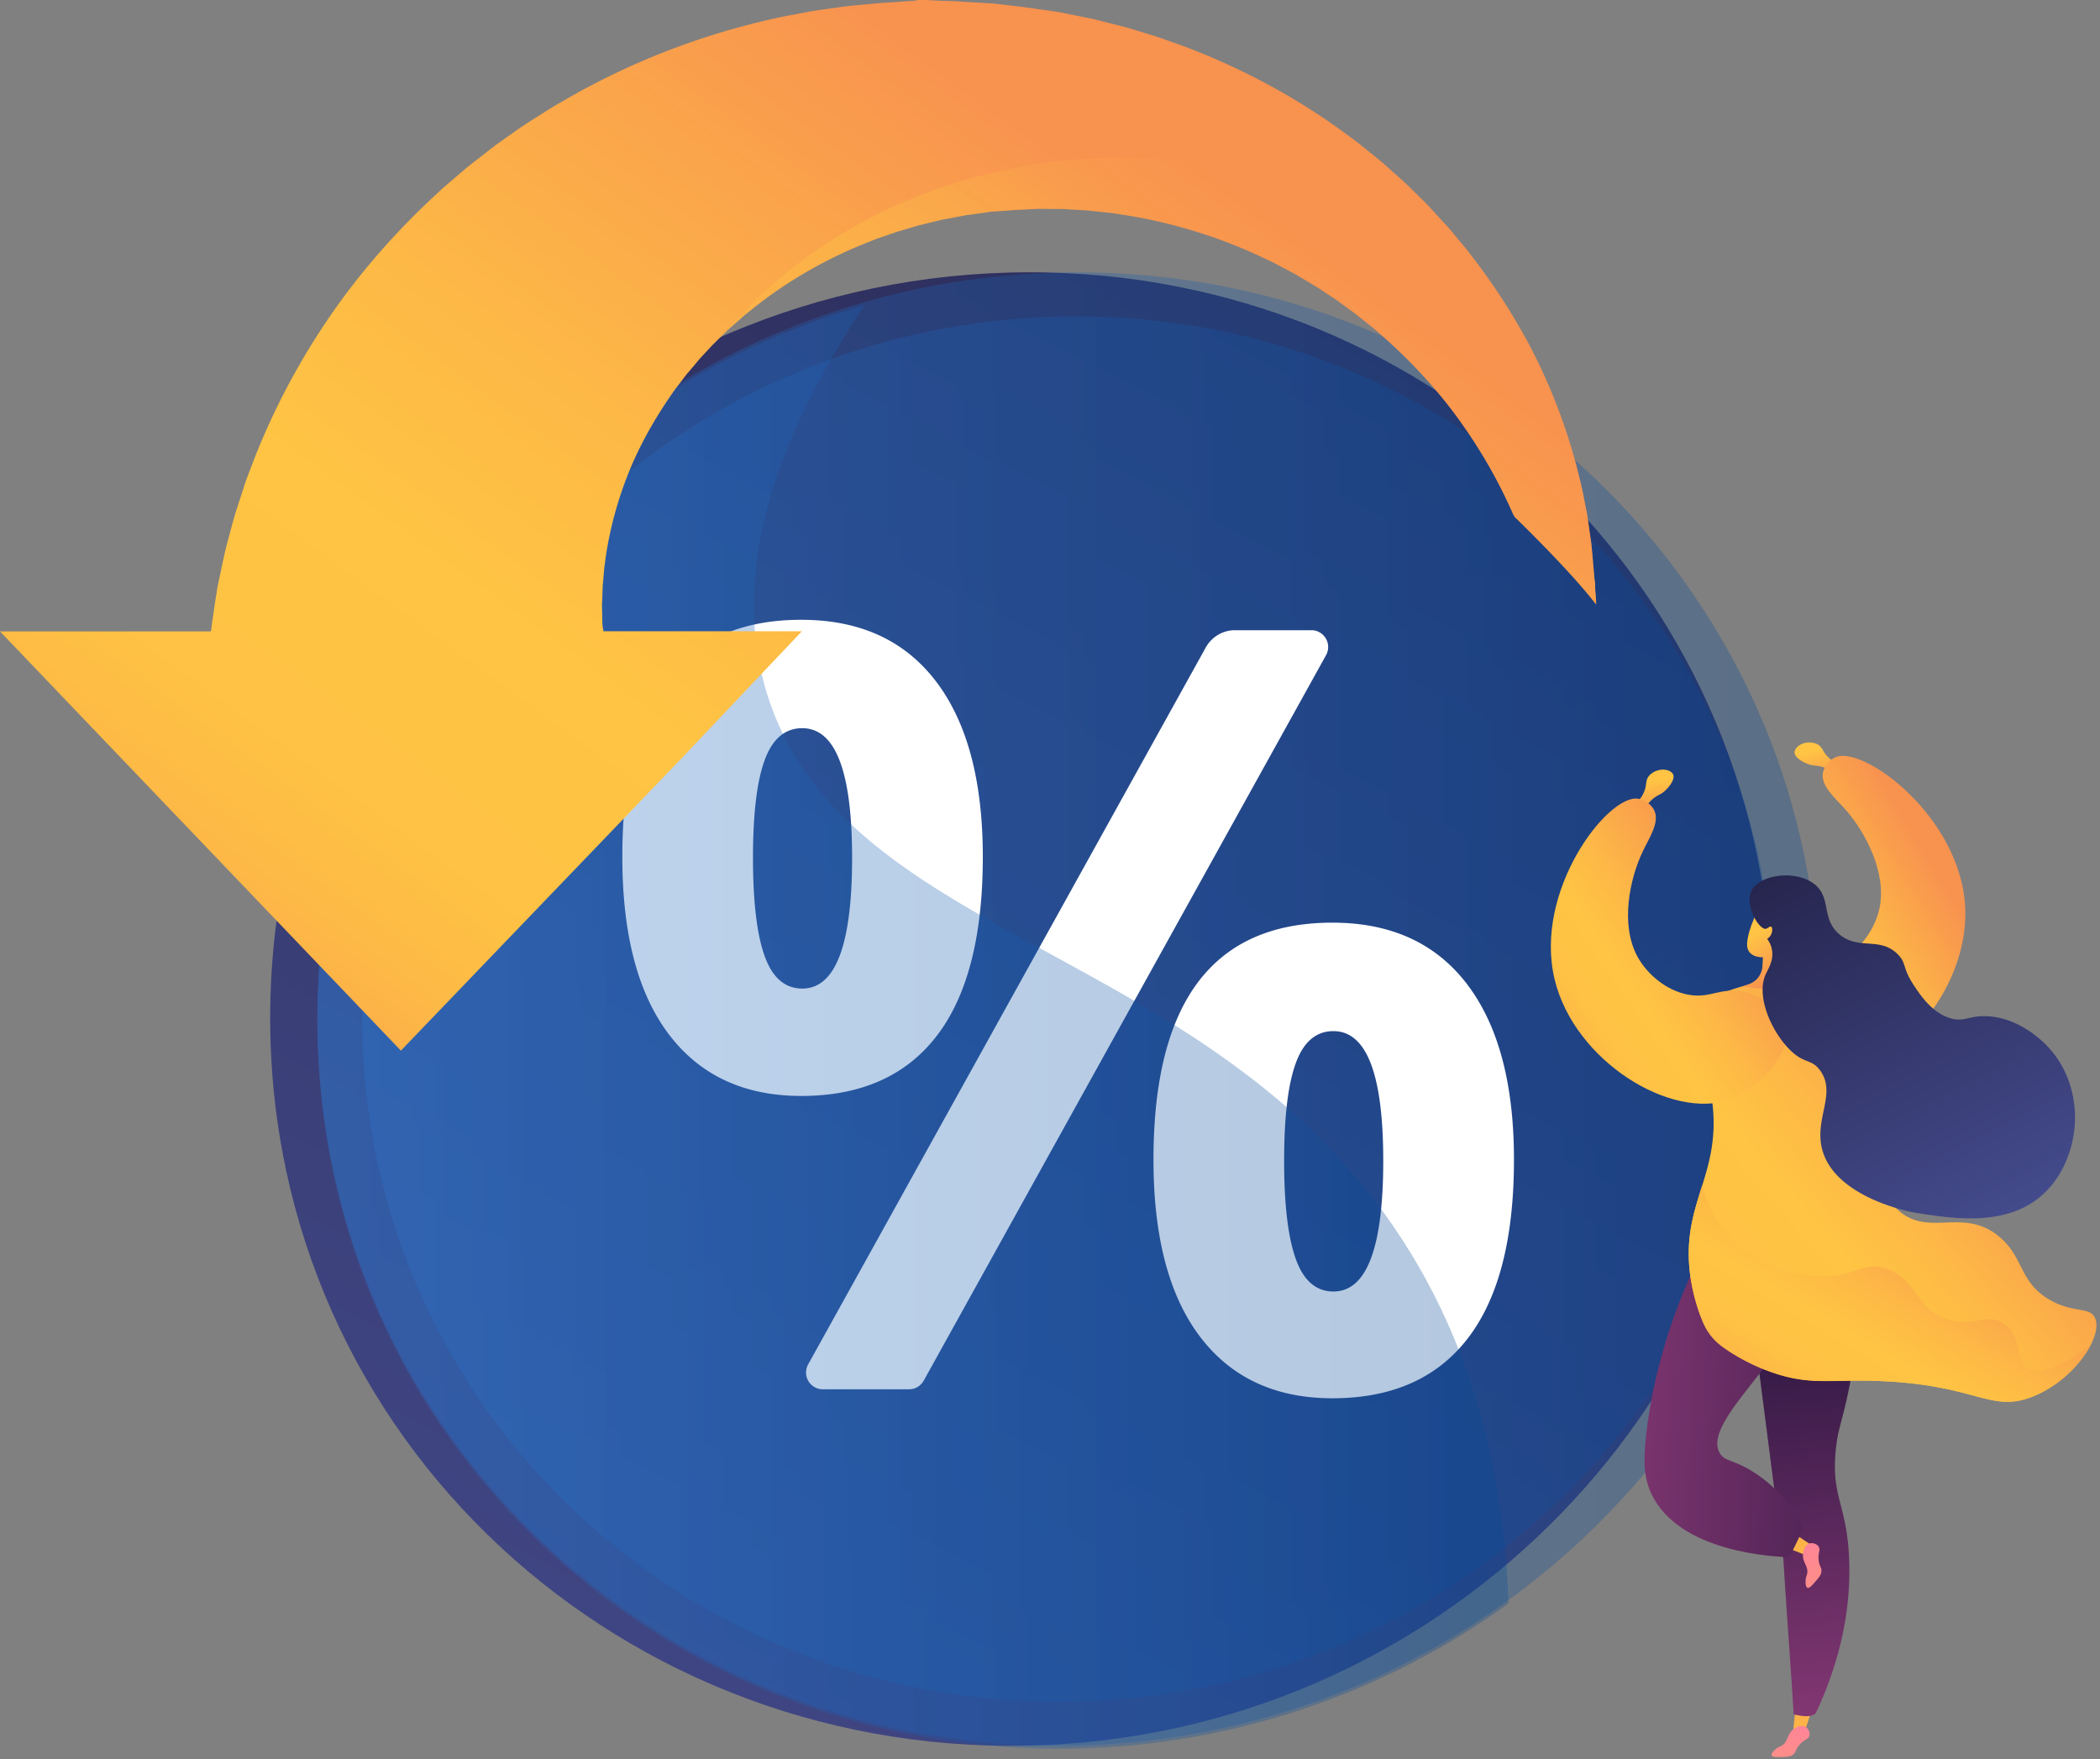 <svg width="413" height="346" fill="none" xmlns="http://www.w3.org/2000/svg"><rect width="100%" height="100%" fill="#808080" stroke="none"/><path d="M348.436 196.66c0 77.323-62.657 142.863-142.585 146.513-83.023 3.795-152.715-60.145-152.715-142.956 0-82.811 69.679-148.417 152.701-146.632 79.942 1.72 142.599 65.752 142.599 143.075z" fill="url(#paint0_linear_2_462)"/><path opacity=".3" d="M357.719 196.66c0 77.323-62.657 142.863-142.585 146.513-83.023 3.795-152.715-60.145-152.715-142.956 0-82.811 69.692-148.43 152.715-146.632 79.928 1.72 142.585 65.752 142.585 143.075z" fill="url(#paint1_linear_2_462)"/><path opacity=".3" d="M348.886 196.766c0 72.853-59.1 134.491-134.347 137.784-77.984 3.412-143.3-56.732-143.3-134.425 0-77.694 65.316-139.425 143.3-137.891 75.247 1.468 134.347 61.678 134.347 134.532z" fill="url(#paint2_linear_2_462)"/><path d="M184.202 203.748c6.057-7.855 9.085-19.598 9.085-35.243 0-14.957-3.081-26.475-9.23-34.529-6.149-8.053-14.983-12.087-26.475-12.087-23.46 0-35.19 15.539-35.19 46.616 0 15.235 3.054 26.885 9.177 34.939 6.123 8.054 14.798 12.087 26.013 12.087 11.69 0 20.564-3.928 26.62-11.783zm-26.422-9.336c-3.399 0-5.872-2.129-7.392-6.374-1.534-4.246-2.301-10.699-2.301-19.335 0-8.635.767-15.049 2.301-19.228 1.534-4.179 3.993-6.268 7.392-6.268 6.533 0 9.799 8.503 9.799 25.496 0 17.139-3.266 25.709-9.799 25.709zm130.736-.873c-6.149-8.054-14.983-12.087-26.475-12.087-23.46 0-35.19 15.538-35.19 46.616 0 15.168 3.055 26.779 9.178 34.833 6.123 8.053 14.798 12.087 26.012 12.087 11.691 0 20.577-3.928 26.621-11.783 6.057-7.855 9.085-19.572 9.085-35.137 0-14.957-3.081-26.462-9.231-34.529zm-26.276 60.448c-3.399 0-5.872-2.129-7.393-6.374-1.534-4.245-2.301-10.698-2.301-19.334 0-8.635.767-15.049 2.301-19.228 1.534-4.179 3.994-6.268 7.393-6.268 6.532 0 9.799 8.503 9.799 25.496 0 17.139-3.267 25.708-9.799 25.708zm-1.482-128.408c-.582-.992-1.653-1.64-2.79-1.64h-15.129c-2.38 0-4.562 1.336-5.713 3.412l-78.195 140.985a3.313 3.313 0 00.039 3.253c.582.992 1.653 1.627 2.791 1.627h17.059c1.177 0 2.261-.662 2.843-1.693l79.135-142.691a3.316 3.316 0 00-.04-3.253z" fill="#fff"/><path opacity=".3" d="M150.784 136.224c-4.906-16.001-4.681-40.308 19.255-76.212C108.281 77.8 62.419 133.804 62.419 200.8c0 82.798 69.692 146.751 152.715 142.956 30.615-1.402 58.637-11.849 81.542-28.433-.715-22.085-5.515-46.259-19.03-68.555-37.161-61.308-111.455-60.343-126.862-110.543z" fill="url(#paint3_linear_2_462)"/><path d="M313.894 118.411v.45c-4.153-5.396-11.585-12.894-16.041-17.232-.08-.198-.225-.383-.304-.582a100.482 100.482 0 00-10.21-17.945c-4.351-6.15-9.865-12.193-16.305-17.774-.767-.727-1.667-1.362-2.487-2.05-.423-.33-.846-.674-1.269-1.004l-.622-.503c-.224-.172-.449-.317-.661-.49-.886-.634-1.772-1.282-2.658-1.93l-.661-.49-.701-.449-1.389-.912c-1.825-1.257-3.795-2.354-5.713-3.505-.978-.555-2.01-1.071-3.001-1.6-.49-.265-.992-.542-1.495-.794-.516-.237-1.031-.489-1.547-.727-8.226-3.954-17.205-6.824-26.409-8.397-1.151-.185-2.301-.357-3.465-.542-1.15-.16-2.327-.252-3.478-.384l-1.746-.185-1.745-.093-1.746-.106c-.582-.026-1.15-.079-1.745-.079-1.164 0-2.328-.013-3.492-.026-.291 0-.595-.014-.859 0l-.78.04-1.548.079-1.547.08c-.132 0-.225 0-.41.012l-1.587.12-2.116.145-1.587.119-.264.013h-.093s-.555 0 .371.013l-3.426.476c-.568.08-1.137.133-1.692.252l-1.68.317-1.679.317-.833.159c-.278.053-.556.132-.82.198-1.098.265-2.196.53-3.28.794-.555.119-1.084.29-1.613.45l-1.601.476-1.6.462-1.56.543c-1.045.37-2.09.7-3.095 1.097-1.005.41-2.023.807-3.028 1.23-7.974 3.372-15.142 7.736-21.238 12.722l-1.151.913-1.084.978c-.728.648-1.468 1.256-2.156 1.918l-.079.079c-1.336 1.322-2.698 2.566-3.901 3.928-.318.33-.635.674-.939 1.005l-.476.502-.437.53c-.582.687-1.164 1.388-1.745 2.062-.146.172-.291.33-.437.503l-.397.529c-.277.357-.542.714-.806 1.058-.516.714-1.085 1.362-1.561 2.102-3.954 5.647-6.982 11.294-9.032 16.676a74.12 74.12 0 00-4.007 14.864c-.079.556-.159 1.111-.225 1.653-.066.543-.172 1.058-.198 1.587-.093 1.045-.172 2.05-.265 3.002-.053.966-.053 1.905-.105 2.777-.014.437-.053.873-.053 1.283l.039 1.23.04 2.248c0 .199.026.304.04.437.013.132.039.264.053.383.026.251.052.212.079.437.013.198.04.277.053.277h39.025l-23.711 25.034-55.16 57.447L0 124.177h41.458c.053 0 .12-.675.186-1.203.158-1.151.33-2.262.515-3.624.106-.674.199-1.309.318-2.037.053-.357.119-.687.172-1.071.053-.37.105-.767.185-1.084.29-1.362.595-2.804.912-4.338.172-.767.344-1.547.516-2.34.185-.807.41-1.614.635-2.447.45-1.666.886-3.412 1.428-5.21.582-1.786 1.19-3.65 1.812-5.581.304-.965.7-1.93 1.07-2.91.371-.965.755-1.97 1.151-2.988a139.593 139.593 0 0113.49-25.602c5.844-8.808 13.303-17.589 22.15-25.722 1.071-1.045 2.261-1.997 3.399-3.002.582-.49 1.15-.992 1.732-1.481l.886-.74.9-.715a345.201 345.201 0 003.663-2.856l.925-.714.966-.675a177.24 177.24 0 011.93-1.362c2.526-1.851 5.251-3.504 7.962-5.223 1.362-.834 2.777-1.614 4.178-2.42.688-.397 1.402-.794 2.103-1.19a172.45 172.45 0 002.169-1.125c11.532-6.017 24.28-10.58 37.518-13.317a755.6 755.6 0 004.985-.939c1.666-.29 3.346-.502 5.025-.74l2.513-.344 2.526-.238 2.526-.225c.846-.08 1.679-.159 2.526-.198 1.679-.08 3.372-.265 5.065-.344.409-.013.846-.172 1.256-.172h1.269l2.526.132 2.526.08c.846 0 1.68.105 2.526.145l5.012.291c1.137.013.397.026.688.04l.132.013.264.026.516.066 1.058.12 2.103.25 1.058.12.515.066.648.08 2.659.37 2.658.383 1.322.198c.436.067.82.16 1.23.238 1.613.331 3.24.662 4.853.979.807.159 1.6.37 2.394.569l2.394.608 2.367.608 2.34.701c1.548.476 3.108.926 4.642 1.455 1.521.542 3.042 1.084 4.549 1.627 11.995 4.536 22.931 10.592 32.347 17.64.595.437 1.177.874 1.772 1.31.569.45 1.138.913 1.706 1.375 1.124.913 2.262 1.799 3.346 2.738 2.142 1.917 4.271 3.742 6.229 5.74.502.488.978.978 1.481 1.454l.727.727.701.754 2.751 2.989.687.74.648.767c.424.516.86 1.019 1.27 1.534.846 1.019 1.719 1.997 2.486 3.042 4.298 5.528 7.935 11.122 10.95 16.65a106.15 106.15 0 013.941 7.987 113.703 113.703 0 017.313 22.534c.158.86.33 1.693.489 2.526.159.82.344 1.627.436 2.433.225 1.614.45 3.148.662 4.629.172 1.494.277 2.923.396 4.285.053.674.119 1.335.172 1.997.027.648.172 1.269.199 1.891-.027 1.243.185 2.42.185 3.504z" fill="url(#paint4_linear_2_462)"/><path opacity=".4" d="M313.894 118.411v.45c-4.153-5.396-11.585-12.894-16.041-17.232-.08-.198-.225-.383-.304-.581a100.457 100.457 0 00-10.21-17.946c-4.351-6.15-9.865-12.193-16.305-17.773-.767-.728-1.667-1.363-2.487-2.05-.423-.33-.846-.675-1.269-1.005l-.622-.503c-.224-.172-.449-.317-.661-.49-.886-.634-1.772-1.282-2.658-1.93l-.661-.49-.701-.449-1.389-.912c-1.825-1.257-3.795-2.354-5.713-3.505-.978-.555-2.01-1.071-3.001-1.6-.49-.264-.992-.542-1.495-.793-.516-.238-1.031-.49-1.547-.728-8.226-3.954-17.205-6.824-26.409-8.397-1.151-.185-2.301-.357-3.465-.542-1.15-.16-2.327-.252-3.478-.384l-1.746-.185-1.745-.093-1.746-.106c-.582-.026-1.15-.079-1.745-.079-1.164 0-2.328-.013-3.492-.026-.291 0-.595-.014-.859 0l-.78.04-1.548.079-1.547.08c-.132 0-.225 0-.41.012l-1.587.12-2.116.145-1.587.119-.264.013h-.093s-.555 0 .371.013l-3.426.476c-.568.08-1.137.133-1.692.252l-1.68.317-1.679.317-.833.16c-.278.052-.556.131-.82.198-1.098.264-2.196.528-3.28.793-.555.119-1.084.29-1.613.45l-1.601.476-1.6.462-1.56.543c-1.045.37-2.09.7-3.095 1.097-1.005.41-2.023.807-3.028 1.23-7.974 3.372-15.142 7.736-21.238 12.722l-1.151.913-1.084.978c-.728.648-1.468 1.256-2.156 1.918l-.079.079c17.522-20.656 45.888-34.066 77.918-34.066 32.809 0 61.797 14.084 79.187 35.587a106.13 106.13 0 013.941 7.987 113.572 113.572 0 017.313 22.535c.159.86.331 1.692.49 2.525.158.82.343 1.627.436 2.434.225 1.613.45 3.147.661 4.628.172 1.495.278 2.923.397 4.285.053.674.119 1.336.172 1.997.026.648.172 1.269.198 1.891 0 1.283.212 2.46.212 3.544z" fill="url(#paint5_linear_2_462)"/><path d="M321.263 158.415c.687-.556 1.6-1.455 2.116-2.79.555-1.442.172-2.077.872-2.976.886-1.137 2.711-1.627 3.968-1.071.264.119.582.278.78.621.555.939-.674 2.566-1.666 3.426-.741.648-1.045.608-1.839 1.15-.767.542-1.732 1.468-2.512 3.187l-1.719-1.547z" fill="url(#paint6_linear_2_462)"/><path d="M362.47 150.546c-.846-.238-2.037-.714-3.042-1.745-1.071-1.111-.965-1.852-1.957-2.407-1.269-.701-3.134-.436-4.06.555-.198.212-.423.49-.476.886-.145 1.085 1.627 2.09 2.87 2.513.939.304 1.203.145 2.142.357.913.198 2.169.675 3.544 1.957l.979-2.116z" fill="url(#paint7_linear_2_462)"/><path d="M358.529 151.882c-.542 2.605 2.274 4.919 4.298 7.194 4.073 4.562 8.344 12.709 6.771 19.704-.86 3.822-3.597 7.948-7.472 9.905-4.166 2.103-6.665.186-11.003 2.698-.317.185-5.805 3.439-5.964 7.816-.198 5.409 7.763 11.174 14.573 11.611 12.458.806 27.467-15.764 26.766-32.202-.767-17.892-19.995-32.095-25.523-29.688-.846.383-2.129 1.494-2.446 2.962z" fill="url(#paint8_linear_2_462)"/><path d="M352.988 337.182l-.45 4.536 2.116-.383 1.415-4.259-3.081.106z" fill="url(#paint9_linear_2_462)"/><path d="M365.855 253.419a115.757 115.757 0 01-2.407 20.564c-1.283 6.056-2.023 7.101-2.42 11.28-.873 9.098 2.063 10.408 2.605 20.696.596 11.36-2.42 20.392-3.61 23.844a64.56 64.56 0 01-2.949 7.128c-1.045.912-2.632.555-4.311.211-.622-10.301-1.389-20.008-2.01-30.31l-5.991-46.51c7.022-2.301 14.058-4.602 21.093-6.903z" fill="url(#paint10_linear_2_462)"/><path opacity=".3" d="M352.75 337.156c-.622-10.302-1.389-20.009-2.01-30.311l-5.991-46.51 21.106-6.903c-.013.529-.04 1.045-.066 1.574-9.865 8.569-11.796 15.353-11.704 19.982.119 5.62 3.188 8.397 2.592 16.543-.423 5.819-2.182 6.851-2.182 12.101 0 6.771 2.91 10.566 4.325 14.48 1.362 3.783 1.851 9.125-.794 16.742a58.95 58.95 0 01-.965 2.09c-1.032.899-2.632.542-4.311.212z" fill="url(#paint11_linear_2_462)"/><path d="M353.782 343.265c1.005-1.243 1.917-1.15 2.089-1.984.132-.661-.291-1.454-.899-1.745-.86-.41-1.878.278-2.116.436-1.561 1.071-1.098 2.672-2.579 3.399-.304.145-.767.304-1.269.793-.212.199-.728.715-.595 1.045.145.397 1.097.357 1.996.331 1.072-.04 1.614-.053 2.13-.397.7-.463.476-.926 1.243-1.878z" fill="url(#paint12_linear_2_462)"/><path d="M351.666 304.478l3.94 1.547 1.151-1.811-3.081-2.077-2.01 2.341z" fill="url(#paint13_linear_2_462)"/><path d="M357.682 306.991c-.238-1.574.463-2.182-.053-2.883-.396-.542-1.269-.78-1.904-.529-.886.357-1.071 1.574-1.111 1.851-.277 1.878 1.217 2.619.754 4.206-.092.317-.304.78-.278 1.468.014.291.027 1.018.371 1.15.396.159 1.005-.555 1.587-1.243.7-.82 1.058-1.23 1.15-1.825.159-.846-.33-.992-.516-2.195z" fill="url(#paint14_linear_2_462)"/><path d="M334.58 246.251c-7.353 14.997-9.852 27.507-10.805 35.68-.608 5.25-.542 8.503.966 11.769 5.422 11.677 24.319 12.458 27.189 12.537.939-1.931 1.891-3.875 2.83-5.806-1.732-3.226-4.774-7.709-9.971-10.976-3.994-2.512-5.554-1.97-6.559-3.663-4.007-6.771 17.601-21.45 14.375-31.223-1.111-3.372-5.409-6.81-18.025-8.318z" fill="url(#paint15_linear_2_462)"/><path d="M350.515 192.335c-7.948 1.363-14.004 2.791-16.702 6.956-2.857 4.404 1.679 7.71 2.922 17.351 1.891 14.771-6.599 20.286-4.165 35.163a37.383 37.383 0 001.653 6.428 15.24 15.24 0 006.281 7.802 39.526 39.526 0 007.961 3.848c8.067 2.817 12.034 1.177 22.878 1.799 17.734 1.018 20.392 6.162 28.406 2.988 8.094-3.2 13.965-11.835 12.246-15.525-1.031-2.208-4.271-.833-8.926-3.544-6.004-3.505-4.986-8.279-9.852-12.365-6.996-5.885-13.714.053-19.691-5.052-6.044-5.17-6.771-17.76-4.206-25.258 1.68-4.893 1.706-10.209 2.962-15.235a3.171 3.171 0 00-.079-1.838c-.992-2.883-6.268-3.438-10.262-3.822-6.096-.582-10.778.185-11.426.304z" fill="url(#paint16_linear_2_462)"/><path d="M398.823 269.076c-2.459-1.639-1.124-6.281-4.76-8.741-3.372-2.288-6.004.701-10.99-.82-6.387-1.957-6.043-8.106-12.166-10.064-4.404-1.415-5.726 1.402-12.074 1.521-6.334.119-14.639-2.486-19.89-9.204-2.234-2.856-3.478-5.898-4.165-8.715-1.693 5.475-3.531 10.765-2.222 18.739a37.806 37.806 0 002.314 8.16 11.294 11.294 0 004.007 5.012 39.59 39.59 0 009.562 4.906c8.066 2.817 12.034 1.177 22.878 1.798 17.734 1.019 20.392 6.163 28.406 2.989 5.17-2.05 9.429-6.308 11.386-10.09-6.983 5.131-10.5 5.7-12.286 4.509z" fill="url(#paint17_linear_2_462)"/><path d="M345.926 178.582s-2.195 4.113-2.327 6.996c-.132 2.883 3.121 2.671 3.121 2.671l-.119 1.825a3.94 3.94 0 01-2.579 3.438l-1.283.476s8.384 1.799 12.973-1.441l-1.322-.132a3.957 3.957 0 01-3.544-3.531l-.08-.78c-.013 0 1.442-8.993-4.84-9.522z" fill="url(#paint18_linear_2_462)"/><path d="M325.27 159.235c1.243 2.354-.82 5.356-2.143 8.106-2.658 5.515-4.509 14.521-1.084 20.802 1.878 3.439 5.647 6.652 9.918 7.459 4.589.873 6.454-1.653 11.32-.45.357.093 6.52 1.706 7.882 5.872 1.679 5.144-4.377 12.88-10.804 15.181-11.757 4.206-30.747-7.577-34.609-23.565-4.205-17.417 10.368-36.367 16.346-35.574.939.132 2.473.846 3.174 2.169z" fill="url(#paint19_linear_2_462)"/><path d="M347.235 182.668c.437-.039.794-.581 1.085-.423.317.172.278.979 0 1.534a2.05 2.05 0 01-.78.847c.33.462.767 1.177.939 2.129.396 2.089-.715 3.755-1.177 4.747-2.077 4.417 1.15 11.413 4.694 14.944 2.883 2.87 4.232 1.719 5.951 4.06 3.346 4.562-1.269 9.574.463 15.724 2.632 9.336 17.377 12.113 17.985 12.219.238.04.397.066.648.106 6.612 1.044 16.636 2.644 23.698-2.791 5.277-4.06 7.71-11.135 7.3-17.363-.106-1.64-.595-7.856-5.673-12.934-.807-.806-5.568-5.567-11.995-5.62-3.411-.027-4.099 1.164-6.704.423-3.571-1.018-5.766-4.258-7.128-6.268-2.513-3.703-1.495-4.497-3.293-6.308-3.531-3.571-7.684-.767-11.466-3.915-3.716-3.107-1.481-7.313-5.065-9.997-3.702-2.764-10.791-1.799-12.312 1.494-1.269 2.843 1.495 7.498 2.83 7.392z" fill="url(#paint20_linear_2_462)"/><defs><linearGradient id="paint0_linear_2_462" x1="96.805" y1="396.996" x2="319.507" y2="-28.731" gradientUnits="userSpaceOnUse"><stop stop-color="#444B8C"/><stop offset=".996" stop-color="#26264F"/></linearGradient><linearGradient id="paint1_linear_2_462" x1="62.413" y1="198.434" x2="357.705" y2="198.434" gradientUnits="userSpaceOnUse"><stop stop-color="#AA80F9"/><stop offset="0" stop-color="#2D78D0"/><stop offset=".996" stop-color="#064895"/></linearGradient><linearGradient id="paint2_linear_2_462" x1="71.234" y1="198.44" x2="348.872" y2="198.44" gradientUnits="userSpaceOnUse"><stop stop-color="#AA80F9"/><stop offset="0" stop-color="#2D78D0"/><stop offset=".996" stop-color="#064895"/></linearGradient><linearGradient id="paint3_linear_2_462" x1="62.414" y1="201.956" x2="296.664" y2="201.956" gradientUnits="userSpaceOnUse"><stop stop-color="#AA80F9"/><stop offset="0" stop-color="#2D78D0"/><stop offset=".996" stop-color="#064895"/></linearGradient><linearGradient id="paint4_linear_2_462" x1="89.298" y1="214.236" x2="239.693" y2="8.119" gradientUnits="userSpaceOnUse"><stop stop-color="#FCB148"/><stop offset=".052" stop-color="#FDBA46"/><stop offset=".142" stop-color="#FFC244"/><stop offset=".318" stop-color="#FFC444"/><stop offset=".485" stop-color="#FDB946"/><stop offset=".775" stop-color="#F99C4D"/><stop offset=".866" stop-color="#F8924F"/><stop offset="1" stop-color="#F8924F"/></linearGradient><linearGradient id="paint5_linear_2_462" x1="211.521" y1="115.136" x2="267.117" y2="38.942" gradientUnits="userSpaceOnUse"><stop stop-color="#FCB148"/><stop offset=".052" stop-color="#FDBA46"/><stop offset=".142" stop-color="#FFC244"/><stop offset=".318" stop-color="#FFC444"/><stop offset=".485" stop-color="#FDB946"/><stop offset=".775" stop-color="#F99C4D"/><stop offset=".866" stop-color="#F8924F"/><stop offset="1" stop-color="#F8924F"/></linearGradient><linearGradient id="paint6_linear_2_462" x1="324.885" y1="153.653" x2="326.942" y2="165.648" gradientUnits="userSpaceOnUse"><stop stop-color="#FFC444"/><stop offset=".996" stop-color="#F36F56"/></linearGradient><linearGradient id="paint7_linear_2_462" x1="357.283" y1="147.572" x2="360.07" y2="159.418" gradientUnits="userSpaceOnUse"><stop stop-color="#FFC444"/><stop offset=".996" stop-color="#F36F56"/></linearGradient><linearGradient id="paint8_linear_2_462" x1="356.923" y1="213.131" x2="398.866" y2="187.961" gradientUnits="userSpaceOnUse"><stop stop-color="#FCB148"/><stop offset=".052" stop-color="#FDBA46"/><stop offset=".142" stop-color="#FFC244"/><stop offset=".318" stop-color="#FFC444"/><stop offset=".485" stop-color="#FDB946"/><stop offset=".775" stop-color="#F99C4D"/><stop offset=".866" stop-color="#F8924F"/><stop offset="1" stop-color="#F8924F"/></linearGradient><linearGradient id="paint9_linear_2_462" x1="354.588" y1="347.303" x2="353.029" y2="303.034" gradientUnits="userSpaceOnUse"><stop stop-color="#FFC444"/><stop offset=".996" stop-color="#F36F56"/></linearGradient><linearGradient id="paint10_linear_2_462" x1="355.724" y1="262.103" x2="362.183" y2="343.044" gradientUnits="userSpaceOnUse"><stop stop-color="#311944"/><stop offset="1" stop-color="#893976"/></linearGradient><linearGradient id="paint11_linear_2_462" x1="355.724" y1="262.103" x2="362.183" y2="343.044" gradientUnits="userSpaceOnUse"><stop stop-color="#311944"/><stop offset="1" stop-color="#893976"/></linearGradient><linearGradient id="paint12_linear_2_462" x1="350.937" y1="347.66" x2="357.483" y2="322.978" gradientUnits="userSpaceOnUse"><stop stop-color="#FF9085"/><stop offset="1" stop-color="#FB6FBB"/></linearGradient><linearGradient id="paint13_linear_2_462" x1="359.64" y1="309.019" x2="329.878" y2="283.418" gradientUnits="userSpaceOnUse"><stop stop-color="#FFC444"/><stop offset=".996" stop-color="#F36F56"/></linearGradient><linearGradient id="paint14_linear_2_462" x1="358.985" y1="312.056" x2="345.292" y2="290.502" gradientUnits="userSpaceOnUse"><stop stop-color="#FF9085"/><stop offset="1" stop-color="#FB6FBB"/></linearGradient><linearGradient id="paint15_linear_2_462" x1="385.891" y1="278.186" x2="310.283" y2="274.749" gradientUnits="userSpaceOnUse"><stop stop-color="#311944"/><stop offset="1" stop-color="#893976"/></linearGradient><linearGradient id="paint16_linear_2_462" x1="354.934" y1="278.784" x2="418.346" y2="224.108" gradientUnits="userSpaceOnUse"><stop stop-color="#FCB148"/><stop offset=".052" stop-color="#FDBA46"/><stop offset=".142" stop-color="#FFC244"/><stop offset=".318" stop-color="#FFC444"/><stop offset=".485" stop-color="#FDB946"/><stop offset=".775" stop-color="#F99C4D"/><stop offset=".866" stop-color="#F8924F"/><stop offset="1" stop-color="#F8924F"/></linearGradient><linearGradient id="paint17_linear_2_462" x1="354.585" y1="277.25" x2="383.29" y2="229.258" gradientUnits="userSpaceOnUse"><stop stop-color="#FCB148"/><stop offset=".052" stop-color="#FDBA46"/><stop offset=".142" stop-color="#FFC244"/><stop offset=".318" stop-color="#FFC444"/><stop offset=".485" stop-color="#FDB946"/><stop offset=".775" stop-color="#F99C4D"/><stop offset=".866" stop-color="#F8924F"/><stop offset="1" stop-color="#F8924F"/></linearGradient><linearGradient id="paint18_linear_2_462" x1="344.195" y1="184.369" x2="353.126" y2="197.739" gradientUnits="userSpaceOnUse"><stop stop-color="#FFC444"/><stop offset=".996" stop-color="#F36F56"/></linearGradient><linearGradient id="paint19_linear_2_462" x1="318.213" y1="219.277" x2="361.279" y2="189.213" gradientUnits="userSpaceOnUse"><stop stop-color="#FCB148"/><stop offset=".052" stop-color="#FDBA46"/><stop offset=".142" stop-color="#FFC244"/><stop offset=".318" stop-color="#FFC444"/><stop offset=".485" stop-color="#FDB946"/><stop offset=".775" stop-color="#F99C4D"/><stop offset=".866" stop-color="#F8924F"/><stop offset="1" stop-color="#F8924F"/></linearGradient><linearGradient id="paint20_linear_2_462" x1="393.14" y1="239.966" x2="356.409" y2="168.179" gradientUnits="userSpaceOnUse"><stop stop-color="#444B8C"/><stop offset=".996" stop-color="#26264F"/></linearGradient></defs></svg>